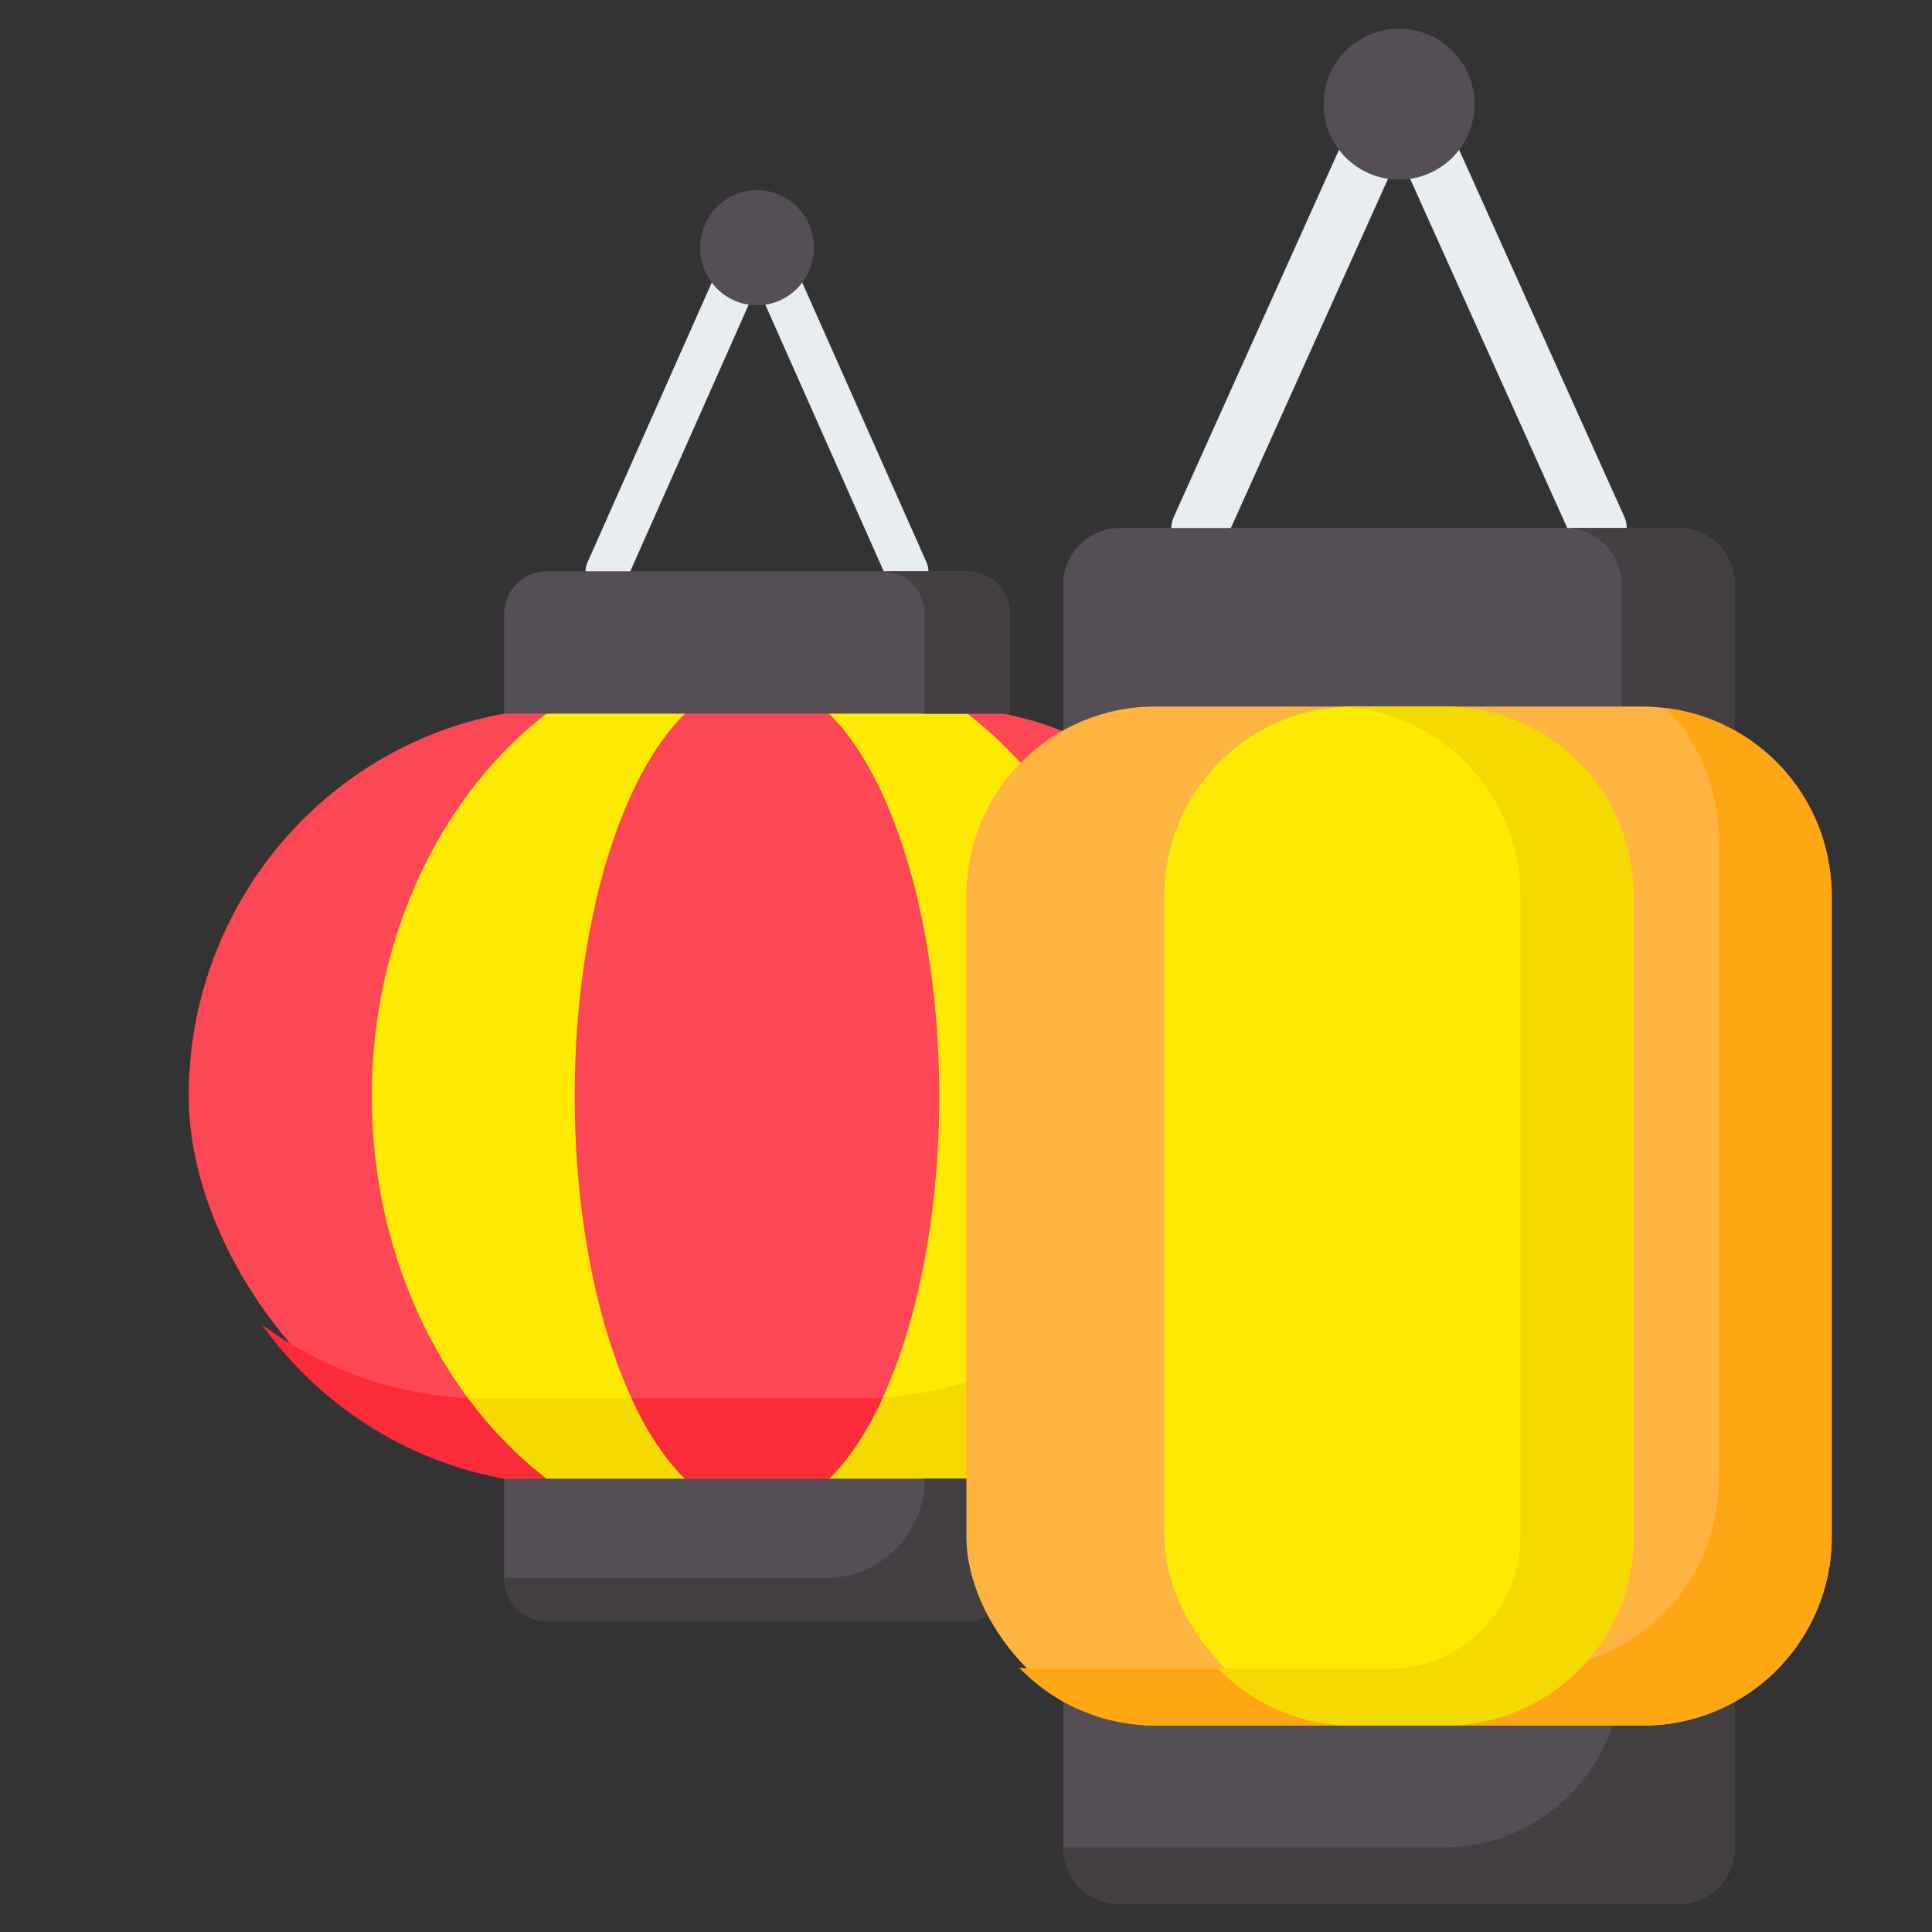 <?xml version="1.0" encoding="UTF-8" standalone="no"?>
<!-- Created with Inkscape (http://www.inkscape.org/) -->

<svg
   width="512"
   height="512"
   viewBox="0 0 512 512"
   version="1.1"
   id="svg1"
   xml:space="preserve"
   inkscape:version="1.3.2 (1:1.3.2+202311252150+091e20ef0f)"
   sodipodi:docname="icon.svg"
   xmlns:inkscape="http://www.inkscape.org/namespaces/inkscape"
   xmlns:sodipodi="http://sodipodi.sourceforge.net/DTD/sodipodi-0.dtd"
   xmlns="http://www.w3.org/2000/svg"
   xmlns:svg="http://www.w3.org/2000/svg"><rect x="0" y="0" width="512" height="512" fill="#333333" stroke="none"/><sodipodi:namedview
     id="namedview1"
     pagecolor="#505050"
     bordercolor="#eeeeee"
     borderopacity="1"
     inkscape:showpageshadow="0"
     inkscape:pageopacity="0"
     inkscape:pagecheckerboard="0"
     inkscape:deskcolor="#505050"
     inkscape:document-units="px"
     inkscape:zoom="1.4921875"
     inkscape:cx="256"
     inkscape:cy="255.66492"
     inkscape:window-width="1920"
     inkscape:window-height="991"
     inkscape:window-x="0"
     inkscape:window-y="0"
     inkscape:window-maximized="1"
     inkscape:current-layer="layer1" /><defs
     id="defs1" /><g
     inkscape:label="Calque 1"
     inkscape:groupmode="layer"
     id="layer1"><g
       id="g2"
       transform="matrix(0.753,0,0,0.763,7.843,44.669)"><rect
         width="400"
         height="270"
         x="56"
         y="187.19"
         fill="#fd4755"
         rx="135"
         id="rect1" /><path
         fill="#e8edf2"
         d="M 308.83,147.38 A 7.49,7.49 0 0 1 302,143 L 256,40.77 210,143 a 7.501,7.501 0 1 1 -13.68,-6.16 L 249.16,19.42 a 7.5,7.5 0 0 1 13.68,0 l 52.83,117.38 a 7.5,7.5 0 0 1 -6.84,10.58 z"
         id="path1-3" /><circle
         cx="256"
         cy="27.5"
         r="20"
         fill="#554e56"
         id="circle1-6" /><ellipse
         cx="256"
         cy="322.19"
         fill="#fee903"
         rx="135.58"
         ry="158.65"
         id="ellipse1" /><path
         fill="#fb2b3a"
         d="M 400.27,212.92 A 134.36,134.36 0 0 1 426,292.19 v 0 a 134.73,134.73 0 0 1 -50.7,105.45 c -12,9.6 -25.65,32.19 -40.48,37.28 -10.95,3.76 -22.53,-8.86 -34.55,-8 q -4.59,0.31 -9.27,0.31 h -79.12 l -20.88,15 c -2.27,0 -34.53,-15.06 -36.77,-15.17 A 134.22,134.22 0 0 1 81.73,401.5 134.79,134.79 0 0 0 191,457.19 h 130 a 135,135 0 0 0 135,-135 v 0 A 134.81,134.81 0 0 0 400.27,212.92 Z"
         id="path2-7" /><path
         fill="#f4d902"
         d="M 375.3,397.63 A 134.45,134.45 0 0 1 291,427.19 H 161 c -2.27,0 -4.53,-0.07 -6.77,-0.19 a 144.1,144.1 0 0 0 30.3,30 c 2.14,0.1 4.3,0.17 6.47,0.17 h 130 c 2.17,0 4.32,-0.06 6.46,-0.16 C 347.48,442.47 364,422 375.3,397.63 Z"
         id="path3-5" /><ellipse
         cx="256"
         cy="322.19"
         fill="#fd4755"
         rx="64.15"
         ry="144.64"
         id="ellipse3" /><path
         fill="#fb2b3a"
         d="m 291,427.19 h -79.12 c 6,12.88 13.17,23.14 21.06,30 h 46.12 c 8,-6.91 15.15,-17.29 21.21,-30.32 q -4.59,0.31 -9.27,0.32 z"
         id="path4-3" /><path
         fill="#554e56"
         d="M 330,504.5 H 182 a 15,15 0 0 1 -15,-15 v -34.44 h 178 v 34.44 a 15,15 0 0 1 -15,15 z"
         id="path5-5" /><path
         fill="#433f43"
         d="m 315,455.06 v 0 A 34.44,34.44 0 0 1 280.55,489.5 H 167 a 15,15 0 0 0 15,15 h 148 a 15,15 0 0 0 15,-15 v -34.45 z"
         id="path6-6" /><path
         fill="#554e56"
         d="M 345,189.33 H 167 v -34.45 a 15,15 0 0 1 15,-15 h 148 a 15,15 0 0 1 15,15 z"
         id="path7-2" /><path
         fill="#433f43"
         d="m 330,139.88 h -30 a 15,15 0 0 1 15,15 v 34.45 h 30 v -34.45 a 15,15 0 0 0 -15,-15 z"
         id="path8-9" /></g><g
       id="g3"
       transform="translate(114.767,0.102)"><path
         fill="#e8edf2"
         d="M 308.83,147.38 A 7.49,7.49 0 0 1 302,143 L 256,40.77 210,143 a 7.501,7.501 0 1 1 -13.68,-6.16 L 249.16,19.42 a 7.5,7.5 0 0 1 13.68,0 l 52.83,117.38 a 7.5,7.5 0 0 1 -6.84,10.58 z"
         id="path1-1" /><path
         fill="#554e56"
         d="m 167,442.19 h 178 v 47.31 a 15,15 0 0 1 -15,15 H 182 a 15,15 0 0 1 -15,-15 z"
         id="path2-2" /><path
         fill="#433f43"
         d="M 315,442.19 A 47.31,47.31 0 0 1 267.69,489.5 H 167 a 15,15 0 0 0 15,15 h 148 a 15,15 0 0 0 15,-15 v -47.31 z"
         id="path3-7" /><path
         fill="#554e56"
         d="m 182,139.83 h 148 a 15,15 0 0 1 15,15 v 47.31 H 167 v -47.31 a 15,15 0 0 1 15,-15 z"
         id="path4-0" /><path
         fill="#433f43"
         d="m 330,139.83 h -30 a 15,15 0 0 1 15,15 v 47.31 h 30 v -47.31 a 15,15 0 0 0 -15,-15 z"
         id="path5-9" /><rect
         width="229.32"
         height="270.05"
         x="141.34"
         y="187.14"
         fill="#fdb441"
         rx="50"
         id="rect5" /><path
         fill="#fea613"
         d="m 326.71,187.52 a 49.8,49.8 0 0 1 14,34.62 v 170.05 a 50,50 0 0 1 -50,50 H 161.34 a 50.26,50.26 0 0 1 -6.05,-0.38 49.81,49.81 0 0 0 36.05,15.38 h 129.32 a 50,50 0 0 0 50,-50 v -170 a 50,50 0 0 0 -43.95,-49.67 z"
         id="path6-3" /><rect
         width="124.32"
         height="270.05"
         x="193.84"
         y="187.14"
         fill="#fee903"
         rx="50"
         id="rect6" /><path
         fill="#f4d902"
         d="m 318.16,237.14 a 50,50 0 0 0 -50,-50 h -24.32 c -1,0 -1.9,0 -2.84,0.08 a 50,50 0 0 1 47.16,49.92 V 407.6 A 35.08,35.08 0 0 1 253,442.19 h -44.85 a 49.84,49.84 0 0 0 35.69,15 h 24.32 c 0.91,0 1.81,0 2.71,-0.07 a 49.77,49.77 0 0 0 31.57,-13.55 c 0.6,-0.57 0,0 1.88,-1.87 a 49.81,49.81 0 0 0 13.84,-34.51 z"
         id="path7-6" /><circle
         cx="256"
         cy="27.5"
         r="20"
         fill="#554e56"
         id="circle7" /></g></g></svg>
